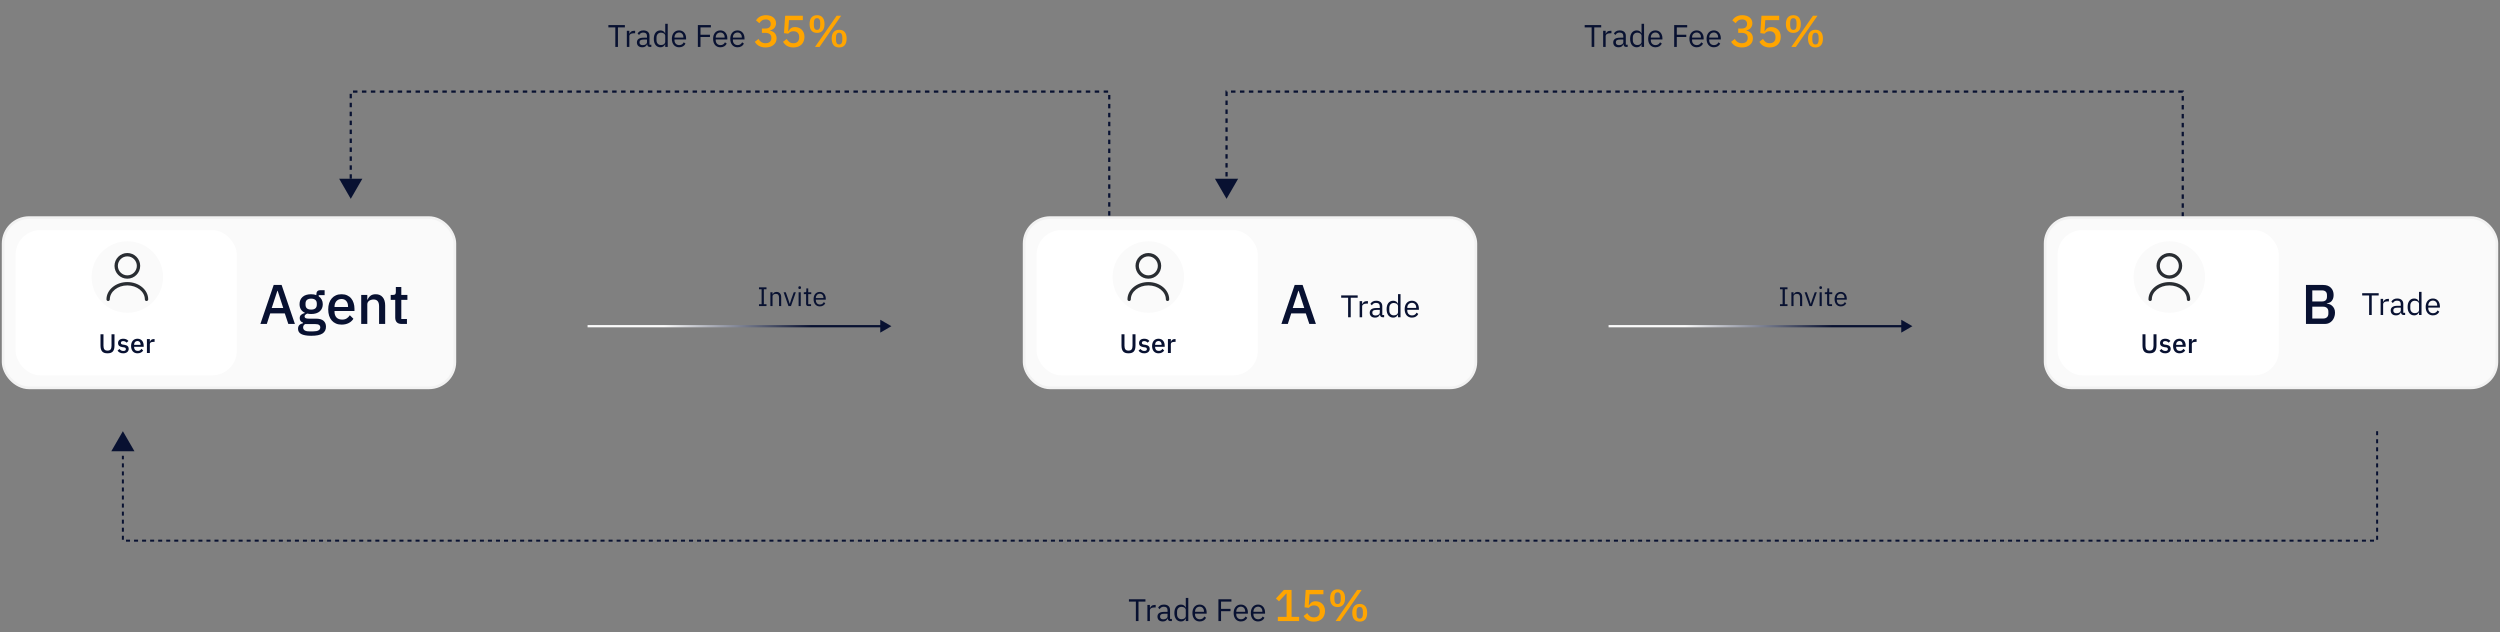 <svg width="1119" height="283" viewBox="0 0 1119 283" fill="none" xmlns="http://www.w3.org/2000/svg">
<rect x="0" y="0" width="1119" height="283" fill="#808080" stroke="none"/>
<path d="M713.592 12.264V21H712.416V12.264H709.308V11.228H716.7V12.264H713.592ZM717.573 21V13.776H718.693V15.106H718.763C718.893 14.761 719.127 14.453 719.463 14.182C719.799 13.911 720.261 13.776 720.849 13.776H721.283V14.896H720.625C720.018 14.896 719.542 15.013 719.197 15.246C718.861 15.47 718.693 15.755 718.693 16.1V21H717.573ZM727.909 21C727.489 21 727.185 20.888 726.999 20.664C726.821 20.44 726.709 20.16 726.663 19.824H726.593C726.434 20.272 726.173 20.608 725.809 20.832C725.445 21.056 725.011 21.168 724.507 21.168C723.741 21.168 723.144 20.972 722.715 20.58C722.295 20.188 722.085 19.656 722.085 18.984C722.085 18.303 722.332 17.78 722.827 17.416C723.331 17.052 724.11 16.87 725.165 16.87H726.593V16.156C726.593 15.643 726.453 15.251 726.173 14.98C725.893 14.709 725.463 14.574 724.885 14.574C724.446 14.574 724.077 14.672 723.779 14.868C723.489 15.064 723.247 15.325 723.051 15.652L722.379 15.022C722.575 14.63 722.887 14.299 723.317 14.028C723.746 13.748 724.287 13.608 724.941 13.608C725.818 13.608 726.499 13.823 726.985 14.252C727.47 14.681 727.713 15.279 727.713 16.044V20.02H728.539V21H727.909ZM724.689 20.216C724.969 20.216 725.225 20.183 725.459 20.118C725.692 20.053 725.893 19.959 726.061 19.838C726.229 19.717 726.359 19.577 726.453 19.418C726.546 19.259 726.593 19.087 726.593 18.9V17.71H725.109C724.465 17.71 723.993 17.803 723.695 17.99C723.405 18.177 723.261 18.447 723.261 18.802V19.096C723.261 19.451 723.387 19.726 723.639 19.922C723.9 20.118 724.25 20.216 724.689 20.216ZM734.757 19.824H734.701C734.263 20.72 733.558 21.168 732.587 21.168C732.139 21.168 731.733 21.079 731.369 20.902C731.005 20.725 730.693 20.473 730.431 20.146C730.179 19.819 729.983 19.423 729.843 18.956C729.713 18.489 729.647 17.967 729.647 17.388C729.647 16.809 729.713 16.287 729.843 15.82C729.983 15.353 730.179 14.957 730.431 14.63C730.693 14.303 731.005 14.051 731.369 13.874C731.733 13.697 732.139 13.608 732.587 13.608C733.091 13.608 733.521 13.72 733.875 13.944C734.239 14.159 734.515 14.495 734.701 14.952H734.757V10.64H735.877V21H734.757V19.824ZM732.895 20.16C733.147 20.16 733.385 20.127 733.609 20.062C733.843 19.997 734.043 19.903 734.211 19.782C734.379 19.651 734.51 19.497 734.603 19.32C734.706 19.133 734.757 18.923 734.757 18.69V16.002C734.757 15.806 734.706 15.624 734.603 15.456C734.51 15.279 734.379 15.129 734.211 15.008C734.043 14.887 733.843 14.793 733.609 14.728C733.385 14.653 733.147 14.616 732.895 14.616C732.261 14.616 731.761 14.817 731.397 15.218C731.033 15.61 730.851 16.128 730.851 16.772V18.004C730.851 18.648 731.033 19.171 731.397 19.572C731.761 19.964 732.261 20.16 732.895 20.16ZM740.974 21.168C740.48 21.168 740.032 21.079 739.63 20.902C739.238 20.725 738.898 20.473 738.608 20.146C738.328 19.81 738.109 19.413 737.95 18.956C737.801 18.489 737.726 17.967 737.726 17.388C737.726 16.819 737.801 16.301 737.95 15.834C738.109 15.367 738.328 14.971 738.608 14.644C738.898 14.308 739.238 14.051 739.63 13.874C740.032 13.697 740.48 13.608 740.974 13.608C741.46 13.608 741.894 13.697 742.276 13.874C742.659 14.051 742.986 14.299 743.256 14.616C743.527 14.924 743.732 15.293 743.872 15.722C744.022 16.151 744.096 16.623 744.096 17.136V17.668H738.902V18.004C738.902 18.312 738.949 18.601 739.042 18.872C739.145 19.133 739.285 19.362 739.462 19.558C739.649 19.754 739.873 19.908 740.134 20.02C740.405 20.132 740.708 20.188 741.044 20.188C741.502 20.188 741.898 20.081 742.234 19.866C742.58 19.651 742.846 19.343 743.032 18.942L743.83 19.516C743.597 20.011 743.233 20.412 742.738 20.72C742.244 21.019 741.656 21.168 740.974 21.168ZM740.974 14.546C740.666 14.546 740.386 14.602 740.134 14.714C739.882 14.817 739.663 14.966 739.476 15.162C739.299 15.358 739.159 15.591 739.056 15.862C738.954 16.123 738.902 16.413 738.902 16.73V16.828H742.892V16.674C742.892 16.03 742.715 15.517 742.36 15.134C742.015 14.742 741.553 14.546 740.974 14.546ZM749.363 21V11.228H755.187V12.264H750.539V15.54H754.781V16.576H750.539V21H749.363ZM759.431 21.168C758.937 21.168 758.489 21.079 758.087 20.902C757.695 20.725 757.355 20.473 757.065 20.146C756.785 19.81 756.566 19.413 756.407 18.956C756.258 18.489 756.183 17.967 756.183 17.388C756.183 16.819 756.258 16.301 756.407 15.834C756.566 15.367 756.785 14.971 757.065 14.644C757.355 14.308 757.695 14.051 758.087 13.874C758.489 13.697 758.937 13.608 759.431 13.608C759.917 13.608 760.351 13.697 760.733 13.874C761.116 14.051 761.443 14.299 761.713 14.616C761.984 14.924 762.189 15.293 762.329 15.722C762.479 16.151 762.553 16.623 762.553 17.136V17.668H757.359V18.004C757.359 18.312 757.406 18.601 757.499 18.872C757.602 19.133 757.742 19.362 757.919 19.558C758.106 19.754 758.33 19.908 758.591 20.02C758.862 20.132 759.165 20.188 759.501 20.188C759.959 20.188 760.355 20.081 760.691 19.866C761.037 19.651 761.303 19.343 761.489 18.942L762.287 19.516C762.054 20.011 761.69 20.412 761.195 20.72C760.701 21.019 760.113 21.168 759.431 21.168ZM759.431 14.546C759.123 14.546 758.843 14.602 758.591 14.714C758.339 14.817 758.12 14.966 757.933 15.162C757.756 15.358 757.616 15.591 757.513 15.862C757.411 16.123 757.359 16.413 757.359 16.73V16.828H761.349V16.674C761.349 16.03 761.172 15.517 760.817 15.134C760.472 14.742 760.01 14.546 759.431 14.546ZM767.115 21.168C766.62 21.168 766.172 21.079 765.771 20.902C765.379 20.725 765.038 20.473 764.749 20.146C764.469 19.81 764.25 19.413 764.091 18.956C763.942 18.489 763.867 17.967 763.867 17.388C763.867 16.819 763.942 16.301 764.091 15.834C764.25 15.367 764.469 14.971 764.749 14.644C765.038 14.308 765.379 14.051 765.771 13.874C766.172 13.697 766.62 13.608 767.115 13.608C767.6 13.608 768.034 13.697 768.417 13.874C768.8 14.051 769.126 14.299 769.397 14.616C769.668 14.924 769.873 15.293 770.013 15.722C770.162 16.151 770.237 16.623 770.237 17.136V17.668H765.043V18.004C765.043 18.312 765.09 18.601 765.183 18.872C765.286 19.133 765.426 19.362 765.603 19.558C765.79 19.754 766.014 19.908 766.275 20.02C766.546 20.132 766.849 20.188 767.185 20.188C767.642 20.188 768.039 20.081 768.375 19.866C768.72 19.651 768.986 19.343 769.173 18.942L769.971 19.516C769.738 20.011 769.374 20.412 768.879 20.72C768.384 21.019 767.796 21.168 767.115 21.168ZM767.115 14.546C766.807 14.546 766.527 14.602 766.275 14.714C766.023 14.817 765.804 14.966 765.617 15.162C765.44 15.358 765.3 15.591 765.197 15.862C765.094 16.123 765.043 16.413 765.043 16.73V16.828H769.033V16.674C769.033 16.03 768.856 15.517 768.501 15.134C768.156 14.742 767.694 14.546 767.115 14.546Z" fill="#081131"/>
<path d="M779.441 12.78C780.308 12.78 780.948 12.6 781.361 12.24C781.775 11.867 781.981 11.393 781.981 10.82V10.68C781.981 10.04 781.781 9.553 781.381 9.22C780.981 8.873 780.441 8.7 779.761 8.7C779.095 8.7 778.528 8.853 778.061 9.16C777.595 9.453 777.201 9.867 776.881 10.4L775.381 9.1C775.595 8.793 775.835 8.5 776.101 8.22C776.368 7.94 776.681 7.7 777.041 7.5C777.401 7.287 777.808 7.12 778.261 7C778.715 6.867 779.235 6.8 779.821 6.8C780.475 6.8 781.081 6.88 781.641 7.04C782.201 7.2 782.681 7.44 783.081 7.76C783.481 8.067 783.795 8.447 784.021 8.9C784.248 9.34 784.361 9.84 784.361 10.4C784.361 10.84 784.288 11.24 784.141 11.6C784.008 11.96 783.815 12.28 783.561 12.56C783.321 12.827 783.035 13.047 782.701 13.22C782.381 13.393 782.041 13.52 781.681 13.6V13.7C782.081 13.78 782.455 13.913 782.801 14.1C783.161 14.273 783.475 14.507 783.741 14.8C784.008 15.08 784.215 15.42 784.361 15.82C784.521 16.207 784.601 16.653 784.601 17.16C784.601 17.773 784.481 18.333 784.241 18.84C784.001 19.333 783.661 19.76 783.221 20.12C782.795 20.48 782.275 20.76 781.661 20.96C781.048 21.147 780.368 21.24 779.621 21.24C778.968 21.24 778.395 21.167 777.901 21.02C777.408 20.887 776.968 20.707 776.581 20.48C776.208 20.24 775.875 19.973 775.581 19.68C775.301 19.373 775.055 19.06 774.841 18.74L776.501 17.44C776.675 17.72 776.855 17.98 777.041 18.22C777.241 18.447 777.461 18.647 777.701 18.82C777.955 18.98 778.235 19.107 778.541 19.2C778.861 19.293 779.221 19.34 779.621 19.34C780.475 19.34 781.128 19.14 781.581 18.74C782.035 18.327 782.261 17.76 782.261 17.04V16.9C782.261 16.18 782.021 15.633 781.541 15.26C781.061 14.887 780.381 14.7 779.501 14.7H778.021V12.78H779.441ZM796.353 9H790.153L789.793 13.94H789.933C790.093 13.66 790.26 13.413 790.433 13.2C790.607 12.973 790.807 12.78 791.033 12.62C791.26 12.46 791.52 12.34 791.813 12.26C792.107 12.167 792.453 12.12 792.853 12.12C793.453 12.12 794.007 12.22 794.513 12.42C795.033 12.62 795.48 12.907 795.853 13.28C796.24 13.653 796.54 14.113 796.753 14.66C796.967 15.193 797.073 15.8 797.073 16.48C797.073 17.173 796.96 17.813 796.733 18.4C796.52 18.987 796.2 19.493 795.773 19.92C795.347 20.333 794.82 20.66 794.193 20.9C793.58 21.127 792.88 21.24 792.093 21.24C791.467 21.24 790.913 21.167 790.433 21.02C789.953 20.887 789.527 20.707 789.153 20.48C788.793 20.24 788.473 19.973 788.193 19.68C787.927 19.373 787.687 19.06 787.473 18.74L789.113 17.44C789.287 17.72 789.467 17.973 789.653 18.2C789.84 18.427 790.053 18.627 790.293 18.8C790.533 18.973 790.8 19.107 791.093 19.2C791.4 19.293 791.747 19.34 792.133 19.34C792.96 19.34 793.593 19.113 794.033 18.66C794.487 18.207 794.713 17.58 794.713 16.78V16.54C794.713 15.74 794.487 15.113 794.033 14.66C793.593 14.207 792.96 13.98 792.133 13.98C791.533 13.98 791.053 14.093 790.693 14.32C790.333 14.547 790.027 14.8 789.773 15.08L787.913 14.82L788.433 7.04H796.353V9ZM801.806 21L811.486 7.04H813.506L803.826 21H801.806ZM802.706 14.72C801.626 14.72 800.799 14.387 800.226 13.72C799.652 13.04 799.366 12.053 799.366 10.76C799.366 9.467 799.652 8.487 800.226 7.82C800.799 7.14 801.626 6.8 802.706 6.8C803.786 6.8 804.612 7.14 805.186 7.82C805.759 8.487 806.046 9.467 806.046 10.76C806.046 12.053 805.759 13.04 805.186 13.72C804.612 14.387 803.786 14.72 802.706 14.72ZM802.706 13.38C803.652 13.38 804.126 12.693 804.126 11.32V10.2C804.126 8.827 803.652 8.14 802.706 8.14C801.759 8.14 801.286 8.827 801.286 10.2V11.32C801.286 12.693 801.759 13.38 802.706 13.38ZM812.606 21.24C811.526 21.24 810.699 20.907 810.126 20.24C809.552 19.56 809.266 18.573 809.266 17.28C809.266 15.987 809.552 15.007 810.126 14.34C810.699 13.66 811.526 13.32 812.606 13.32C813.686 13.32 814.512 13.66 815.086 14.34C815.659 15.007 815.946 15.987 815.946 17.28C815.946 18.573 815.659 19.56 815.086 20.24C814.512 20.907 813.686 21.24 812.606 21.24ZM812.606 19.9C813.552 19.9 814.026 19.213 814.026 17.84V16.72C814.026 15.347 813.552 14.66 812.606 14.66C811.659 14.66 811.186 15.347 811.186 16.72V17.84C811.186 19.213 811.659 19.9 812.606 19.9Z" fill="#FFA500"/>
<path d="M276.592 12.264V21H275.416V12.264H272.308V11.228H279.7V12.264H276.592ZM280.573 21V13.776H281.693V15.106H281.763C281.893 14.761 282.127 14.453 282.463 14.182C282.799 13.911 283.261 13.776 283.849 13.776H284.283V14.896H283.625C283.018 14.896 282.542 15.013 282.197 15.246C281.861 15.47 281.693 15.755 281.693 16.1V21H280.573ZM290.909 21C290.489 21 290.185 20.888 289.999 20.664C289.821 20.44 289.709 20.16 289.663 19.824H289.593C289.434 20.272 289.173 20.608 288.809 20.832C288.445 21.056 288.011 21.168 287.507 21.168C286.741 21.168 286.144 20.972 285.715 20.58C285.295 20.188 285.085 19.656 285.085 18.984C285.085 18.303 285.332 17.78 285.827 17.416C286.331 17.052 287.11 16.87 288.165 16.87H289.593V16.156C289.593 15.643 289.453 15.251 289.173 14.98C288.893 14.709 288.463 14.574 287.885 14.574C287.446 14.574 287.077 14.672 286.779 14.868C286.489 15.064 286.247 15.325 286.051 15.652L285.379 15.022C285.575 14.63 285.887 14.299 286.317 14.028C286.746 13.748 287.287 13.608 287.941 13.608C288.818 13.608 289.499 13.823 289.985 14.252C290.47 14.681 290.713 15.279 290.713 16.044V20.02H291.539V21H290.909ZM287.689 20.216C287.969 20.216 288.225 20.183 288.459 20.118C288.692 20.053 288.893 19.959 289.061 19.838C289.229 19.717 289.359 19.577 289.453 19.418C289.546 19.259 289.593 19.087 289.593 18.9V17.71H288.109C287.465 17.71 286.993 17.803 286.695 17.99C286.405 18.177 286.261 18.447 286.261 18.802V19.096C286.261 19.451 286.387 19.726 286.639 19.922C286.9 20.118 287.25 20.216 287.689 20.216ZM297.757 19.824H297.701C297.263 20.72 296.558 21.168 295.587 21.168C295.139 21.168 294.733 21.079 294.369 20.902C294.005 20.725 293.693 20.473 293.431 20.146C293.179 19.819 292.983 19.423 292.843 18.956C292.713 18.489 292.647 17.967 292.647 17.388C292.647 16.809 292.713 16.287 292.843 15.82C292.983 15.353 293.179 14.957 293.431 14.63C293.693 14.303 294.005 14.051 294.369 13.874C294.733 13.697 295.139 13.608 295.587 13.608C296.091 13.608 296.521 13.72 296.875 13.944C297.239 14.159 297.515 14.495 297.701 14.952H297.757V10.64H298.877V21H297.757V19.824ZM295.895 20.16C296.147 20.16 296.385 20.127 296.609 20.062C296.843 19.997 297.043 19.903 297.211 19.782C297.379 19.651 297.51 19.497 297.603 19.32C297.706 19.133 297.757 18.923 297.757 18.69V16.002C297.757 15.806 297.706 15.624 297.603 15.456C297.51 15.279 297.379 15.129 297.211 15.008C297.043 14.887 296.843 14.793 296.609 14.728C296.385 14.653 296.147 14.616 295.895 14.616C295.261 14.616 294.761 14.817 294.397 15.218C294.033 15.61 293.851 16.128 293.851 16.772V18.004C293.851 18.648 294.033 19.171 294.397 19.572C294.761 19.964 295.261 20.16 295.895 20.16ZM303.974 21.168C303.48 21.168 303.032 21.079 302.63 20.902C302.238 20.725 301.898 20.473 301.608 20.146C301.328 19.81 301.109 19.413 300.95 18.956C300.801 18.489 300.726 17.967 300.726 17.388C300.726 16.819 300.801 16.301 300.95 15.834C301.109 15.367 301.328 14.971 301.608 14.644C301.898 14.308 302.238 14.051 302.63 13.874C303.032 13.697 303.48 13.608 303.974 13.608C304.46 13.608 304.894 13.697 305.276 13.874C305.659 14.051 305.986 14.299 306.256 14.616C306.527 14.924 306.732 15.293 306.872 15.722C307.022 16.151 307.096 16.623 307.096 17.136V17.668H301.902V18.004C301.902 18.312 301.949 18.601 302.042 18.872C302.145 19.133 302.285 19.362 302.462 19.558C302.649 19.754 302.873 19.908 303.134 20.02C303.405 20.132 303.708 20.188 304.044 20.188C304.502 20.188 304.898 20.081 305.234 19.866C305.58 19.651 305.846 19.343 306.032 18.942L306.83 19.516C306.597 20.011 306.233 20.412 305.738 20.72C305.244 21.019 304.656 21.168 303.974 21.168ZM303.974 14.546C303.666 14.546 303.386 14.602 303.134 14.714C302.882 14.817 302.663 14.966 302.476 15.162C302.299 15.358 302.159 15.591 302.056 15.862C301.954 16.123 301.902 16.413 301.902 16.73V16.828H305.892V16.674C305.892 16.03 305.715 15.517 305.36 15.134C305.015 14.742 304.553 14.546 303.974 14.546ZM312.363 21V11.228H318.187V12.264H313.539V15.54H317.781V16.576H313.539V21H312.363ZM322.431 21.168C321.937 21.168 321.489 21.079 321.087 20.902C320.695 20.725 320.355 20.473 320.065 20.146C319.785 19.81 319.566 19.413 319.407 18.956C319.258 18.489 319.183 17.967 319.183 17.388C319.183 16.819 319.258 16.301 319.407 15.834C319.566 15.367 319.785 14.971 320.065 14.644C320.355 14.308 320.695 14.051 321.087 13.874C321.489 13.697 321.937 13.608 322.431 13.608C322.917 13.608 323.351 13.697 323.733 13.874C324.116 14.051 324.443 14.299 324.713 14.616C324.984 14.924 325.189 15.293 325.329 15.722C325.479 16.151 325.553 16.623 325.553 17.136V17.668H320.359V18.004C320.359 18.312 320.406 18.601 320.499 18.872C320.602 19.133 320.742 19.362 320.919 19.558C321.106 19.754 321.33 19.908 321.591 20.02C321.862 20.132 322.165 20.188 322.501 20.188C322.959 20.188 323.355 20.081 323.691 19.866C324.037 19.651 324.303 19.343 324.489 18.942L325.287 19.516C325.054 20.011 324.69 20.412 324.195 20.72C323.701 21.019 323.113 21.168 322.431 21.168ZM322.431 14.546C322.123 14.546 321.843 14.602 321.591 14.714C321.339 14.817 321.12 14.966 320.933 15.162C320.756 15.358 320.616 15.591 320.513 15.862C320.411 16.123 320.359 16.413 320.359 16.73V16.828H324.349V16.674C324.349 16.03 324.172 15.517 323.817 15.134C323.472 14.742 323.01 14.546 322.431 14.546ZM330.115 21.168C329.62 21.168 329.172 21.079 328.771 20.902C328.379 20.725 328.038 20.473 327.749 20.146C327.469 19.81 327.25 19.413 327.091 18.956C326.942 18.489 326.867 17.967 326.867 17.388C326.867 16.819 326.942 16.301 327.091 15.834C327.25 15.367 327.469 14.971 327.749 14.644C328.038 14.308 328.379 14.051 328.771 13.874C329.172 13.697 329.62 13.608 330.115 13.608C330.6 13.608 331.034 13.697 331.417 13.874C331.8 14.051 332.126 14.299 332.397 14.616C332.668 14.924 332.873 15.293 333.013 15.722C333.162 16.151 333.237 16.623 333.237 17.136V17.668H328.043V18.004C328.043 18.312 328.09 18.601 328.183 18.872C328.286 19.133 328.426 19.362 328.603 19.558C328.79 19.754 329.014 19.908 329.275 20.02C329.546 20.132 329.849 20.188 330.185 20.188C330.642 20.188 331.039 20.081 331.375 19.866C331.72 19.651 331.986 19.343 332.173 18.942L332.971 19.516C332.738 20.011 332.374 20.412 331.879 20.72C331.384 21.019 330.796 21.168 330.115 21.168ZM330.115 14.546C329.807 14.546 329.527 14.602 329.275 14.714C329.023 14.817 328.804 14.966 328.617 15.162C328.44 15.358 328.3 15.591 328.197 15.862C328.094 16.123 328.043 16.413 328.043 16.73V16.828H332.033V16.674C332.033 16.03 331.856 15.517 331.501 15.134C331.156 14.742 330.694 14.546 330.115 14.546Z" fill="#081131"/>
<path d="M342.441 12.78C343.308 12.78 343.948 12.6 344.361 12.24C344.775 11.867 344.981 11.393 344.981 10.82V10.68C344.981 10.04 344.781 9.553 344.381 9.22C343.981 8.873 343.441 8.7 342.761 8.7C342.095 8.7 341.528 8.853 341.061 9.16C340.595 9.453 340.201 9.867 339.881 10.4L338.381 9.1C338.595 8.793 338.835 8.5 339.101 8.22C339.368 7.94 339.681 7.7 340.041 7.5C340.401 7.287 340.808 7.12 341.261 7C341.715 6.867 342.235 6.8 342.821 6.8C343.475 6.8 344.081 6.88 344.641 7.04C345.201 7.2 345.681 7.44 346.081 7.76C346.481 8.067 346.795 8.447 347.021 8.9C347.248 9.34 347.361 9.84 347.361 10.4C347.361 10.84 347.288 11.24 347.141 11.6C347.008 11.96 346.815 12.28 346.561 12.56C346.321 12.827 346.035 13.047 345.701 13.22C345.381 13.393 345.041 13.52 344.681 13.6V13.7C345.081 13.78 345.455 13.913 345.801 14.1C346.161 14.273 346.475 14.507 346.741 14.8C347.008 15.08 347.215 15.42 347.361 15.82C347.521 16.207 347.601 16.653 347.601 17.16C347.601 17.773 347.481 18.333 347.241 18.84C347.001 19.333 346.661 19.76 346.221 20.12C345.795 20.48 345.275 20.76 344.661 20.96C344.048 21.147 343.368 21.24 342.621 21.24C341.968 21.24 341.395 21.167 340.901 21.02C340.408 20.887 339.968 20.707 339.581 20.48C339.208 20.24 338.875 19.973 338.581 19.68C338.301 19.373 338.055 19.06 337.841 18.74L339.501 17.44C339.675 17.72 339.855 17.98 340.041 18.22C340.241 18.447 340.461 18.647 340.701 18.82C340.955 18.98 341.235 19.107 341.541 19.2C341.861 19.293 342.221 19.34 342.621 19.34C343.475 19.34 344.128 19.14 344.581 18.74C345.035 18.327 345.261 17.76 345.261 17.04V16.9C345.261 16.18 345.021 15.633 344.541 15.26C344.061 14.887 343.381 14.7 342.501 14.7H341.021V12.78H342.441ZM359.353 9H353.153L352.793 13.94H352.933C353.093 13.66 353.26 13.413 353.433 13.2C353.607 12.973 353.807 12.78 354.033 12.62C354.26 12.46 354.52 12.34 354.813 12.26C355.107 12.167 355.453 12.12 355.853 12.12C356.453 12.12 357.007 12.22 357.513 12.42C358.033 12.62 358.48 12.907 358.853 13.28C359.24 13.653 359.54 14.113 359.753 14.66C359.967 15.193 360.073 15.8 360.073 16.48C360.073 17.173 359.96 17.813 359.733 18.4C359.52 18.987 359.2 19.493 358.773 19.92C358.347 20.333 357.82 20.66 357.193 20.9C356.58 21.127 355.88 21.24 355.093 21.24C354.467 21.24 353.913 21.167 353.433 21.02C352.953 20.887 352.527 20.707 352.153 20.48C351.793 20.24 351.473 19.973 351.193 19.68C350.927 19.373 350.687 19.06 350.473 18.74L352.113 17.44C352.287 17.72 352.467 17.973 352.653 18.2C352.84 18.427 353.053 18.627 353.293 18.8C353.533 18.973 353.8 19.107 354.093 19.2C354.4 19.293 354.747 19.34 355.133 19.34C355.96 19.34 356.593 19.113 357.033 18.66C357.487 18.207 357.713 17.58 357.713 16.78V16.54C357.713 15.74 357.487 15.113 357.033 14.66C356.593 14.207 355.96 13.98 355.133 13.98C354.533 13.98 354.053 14.093 353.693 14.32C353.333 14.547 353.027 14.8 352.773 15.08L350.913 14.82L351.433 7.04H359.353V9ZM364.806 21L374.486 7.04H376.506L366.826 21H364.806ZM365.706 14.72C364.626 14.72 363.799 14.387 363.226 13.72C362.652 13.04 362.366 12.053 362.366 10.76C362.366 9.467 362.652 8.487 363.226 7.82C363.799 7.14 364.626 6.8 365.706 6.8C366.786 6.8 367.612 7.14 368.186 7.82C368.759 8.487 369.046 9.467 369.046 10.76C369.046 12.053 368.759 13.04 368.186 13.72C367.612 14.387 366.786 14.72 365.706 14.72ZM365.706 13.38C366.652 13.38 367.126 12.693 367.126 11.32V10.2C367.126 8.827 366.652 8.14 365.706 8.14C364.759 8.14 364.286 8.827 364.286 10.2V11.32C364.286 12.693 364.759 13.38 365.706 13.38ZM375.606 21.24C374.526 21.24 373.699 20.907 373.126 20.24C372.552 19.56 372.266 18.573 372.266 17.28C372.266 15.987 372.552 15.007 373.126 14.34C373.699 13.66 374.526 13.32 375.606 13.32C376.686 13.32 377.512 13.66 378.086 14.34C378.659 15.007 378.946 15.987 378.946 17.28C378.946 18.573 378.659 19.56 378.086 20.24C377.512 20.907 376.686 21.24 375.606 21.24ZM375.606 19.9C376.552 19.9 377.026 19.213 377.026 17.84V16.72C377.026 15.347 376.552 14.66 375.606 14.66C374.659 14.66 374.186 15.347 374.186 16.72V17.84C374.186 19.213 374.659 19.9 375.606 19.9Z" fill="#FFA500"/>
<path d="M509.592 269.264V278H508.416V269.264H505.308V268.228H512.7V269.264H509.592ZM513.573 278V270.776H514.693V272.106H514.763C514.893 271.761 515.127 271.453 515.463 271.182C515.799 270.911 516.261 270.776 516.849 270.776H517.283V271.896H516.625C516.018 271.896 515.542 272.013 515.197 272.246C514.861 272.47 514.693 272.755 514.693 273.1V278H513.573ZM523.909 278C523.489 278 523.185 277.888 522.999 277.664C522.821 277.44 522.709 277.16 522.663 276.824H522.593C522.434 277.272 522.173 277.608 521.809 277.832C521.445 278.056 521.011 278.168 520.507 278.168C519.741 278.168 519.144 277.972 518.715 277.58C518.295 277.188 518.085 276.656 518.085 275.984C518.085 275.303 518.332 274.78 518.827 274.416C519.331 274.052 520.11 273.87 521.165 273.87H522.593V273.156C522.593 272.643 522.453 272.251 522.173 271.98C521.893 271.709 521.463 271.574 520.885 271.574C520.446 271.574 520.077 271.672 519.779 271.868C519.489 272.064 519.247 272.325 519.051 272.652L518.379 272.022C518.575 271.63 518.887 271.299 519.317 271.028C519.746 270.748 520.287 270.608 520.941 270.608C521.818 270.608 522.499 270.823 522.985 271.252C523.47 271.681 523.713 272.279 523.713 273.044V277.02H524.539V278H523.909ZM520.689 277.216C520.969 277.216 521.225 277.183 521.459 277.118C521.692 277.053 521.893 276.959 522.061 276.838C522.229 276.717 522.359 276.577 522.453 276.418C522.546 276.259 522.593 276.087 522.593 275.9V274.71H521.109C520.465 274.71 519.993 274.803 519.695 274.99C519.405 275.177 519.261 275.447 519.261 275.802V276.096C519.261 276.451 519.387 276.726 519.639 276.922C519.9 277.118 520.25 277.216 520.689 277.216ZM530.757 276.824H530.701C530.263 277.72 529.558 278.168 528.587 278.168C528.139 278.168 527.733 278.079 527.369 277.902C527.005 277.725 526.693 277.473 526.431 277.146C526.179 276.819 525.983 276.423 525.843 275.956C525.713 275.489 525.647 274.967 525.647 274.388C525.647 273.809 525.713 273.287 525.843 272.82C525.983 272.353 526.179 271.957 526.431 271.63C526.693 271.303 527.005 271.051 527.369 270.874C527.733 270.697 528.139 270.608 528.587 270.608C529.091 270.608 529.521 270.72 529.875 270.944C530.239 271.159 530.515 271.495 530.701 271.952H530.757V267.64H531.877V278H530.757V276.824ZM528.895 277.16C529.147 277.16 529.385 277.127 529.609 277.062C529.843 276.997 530.043 276.903 530.211 276.782C530.379 276.651 530.51 276.497 530.603 276.32C530.706 276.133 530.757 275.923 530.757 275.69V273.002C530.757 272.806 530.706 272.624 530.603 272.456C530.51 272.279 530.379 272.129 530.211 272.008C530.043 271.887 529.843 271.793 529.609 271.728C529.385 271.653 529.147 271.616 528.895 271.616C528.261 271.616 527.761 271.817 527.397 272.218C527.033 272.61 526.851 273.128 526.851 273.772V275.004C526.851 275.648 527.033 276.171 527.397 276.572C527.761 276.964 528.261 277.16 528.895 277.16ZM536.974 278.168C536.48 278.168 536.032 278.079 535.63 277.902C535.238 277.725 534.898 277.473 534.608 277.146C534.328 276.81 534.109 276.413 533.95 275.956C533.801 275.489 533.726 274.967 533.726 274.388C533.726 273.819 533.801 273.301 533.95 272.834C534.109 272.367 534.328 271.971 534.608 271.644C534.898 271.308 535.238 271.051 535.63 270.874C536.032 270.697 536.48 270.608 536.974 270.608C537.46 270.608 537.894 270.697 538.276 270.874C538.659 271.051 538.986 271.299 539.256 271.616C539.527 271.924 539.732 272.293 539.872 272.722C540.022 273.151 540.096 273.623 540.096 274.136V274.668H534.902V275.004C534.902 275.312 534.949 275.601 535.042 275.872C535.145 276.133 535.285 276.362 535.462 276.558C535.649 276.754 535.873 276.908 536.134 277.02C536.405 277.132 536.708 277.188 537.044 277.188C537.502 277.188 537.898 277.081 538.234 276.866C538.58 276.651 538.846 276.343 539.032 275.942L539.83 276.516C539.597 277.011 539.233 277.412 538.738 277.72C538.244 278.019 537.656 278.168 536.974 278.168ZM536.974 271.546C536.666 271.546 536.386 271.602 536.134 271.714C535.882 271.817 535.663 271.966 535.476 272.162C535.299 272.358 535.159 272.591 535.056 272.862C534.954 273.123 534.902 273.413 534.902 273.73V273.828H538.892V273.674C538.892 273.03 538.715 272.517 538.36 272.134C538.015 271.742 537.553 271.546 536.974 271.546ZM545.363 278V268.228H551.187V269.264H546.539V272.54H550.781V273.576H546.539V278H545.363ZM555.431 278.168C554.937 278.168 554.489 278.079 554.087 277.902C553.695 277.725 553.355 277.473 553.065 277.146C552.785 276.81 552.566 276.413 552.407 275.956C552.258 275.489 552.183 274.967 552.183 274.388C552.183 273.819 552.258 273.301 552.407 272.834C552.566 272.367 552.785 271.971 553.065 271.644C553.355 271.308 553.695 271.051 554.087 270.874C554.489 270.697 554.937 270.608 555.431 270.608C555.917 270.608 556.351 270.697 556.733 270.874C557.116 271.051 557.443 271.299 557.713 271.616C557.984 271.924 558.189 272.293 558.329 272.722C558.479 273.151 558.553 273.623 558.553 274.136V274.668H553.359V275.004C553.359 275.312 553.406 275.601 553.499 275.872C553.602 276.133 553.742 276.362 553.919 276.558C554.106 276.754 554.33 276.908 554.591 277.02C554.862 277.132 555.165 277.188 555.501 277.188C555.959 277.188 556.355 277.081 556.691 276.866C557.037 276.651 557.303 276.343 557.489 275.942L558.287 276.516C558.054 277.011 557.69 277.412 557.195 277.72C556.701 278.019 556.113 278.168 555.431 278.168ZM555.431 271.546C555.123 271.546 554.843 271.602 554.591 271.714C554.339 271.817 554.12 271.966 553.933 272.162C553.756 272.358 553.616 272.591 553.513 272.862C553.411 273.123 553.359 273.413 553.359 273.73V273.828H557.349V273.674C557.349 273.03 557.172 272.517 556.817 272.134C556.472 271.742 556.01 271.546 555.431 271.546ZM563.115 278.168C562.62 278.168 562.172 278.079 561.771 277.902C561.379 277.725 561.038 277.473 560.749 277.146C560.469 276.81 560.25 276.413 560.091 275.956C559.942 275.489 559.867 274.967 559.867 274.388C559.867 273.819 559.942 273.301 560.091 272.834C560.25 272.367 560.469 271.971 560.749 271.644C561.038 271.308 561.379 271.051 561.771 270.874C562.172 270.697 562.62 270.608 563.115 270.608C563.6 270.608 564.034 270.697 564.417 270.874C564.8 271.051 565.126 271.299 565.397 271.616C565.668 271.924 565.873 272.293 566.013 272.722C566.162 273.151 566.237 273.623 566.237 274.136V274.668H561.043V275.004C561.043 275.312 561.09 275.601 561.183 275.872C561.286 276.133 561.426 276.362 561.603 276.558C561.79 276.754 562.014 276.908 562.275 277.02C562.546 277.132 562.849 277.188 563.185 277.188C563.642 277.188 564.039 277.081 564.375 276.866C564.72 276.651 564.986 276.343 565.173 275.942L565.971 276.516C565.738 277.011 565.374 277.412 564.879 277.72C564.384 278.019 563.796 278.168 563.115 278.168ZM563.115 271.546C562.807 271.546 562.527 271.602 562.275 271.714C562.023 271.817 561.804 271.966 561.617 272.162C561.44 272.358 561.3 272.591 561.197 272.862C561.094 273.123 561.043 273.413 561.043 273.73V273.828H565.033V273.674C565.033 273.03 564.856 272.517 564.501 272.134C564.156 271.742 563.694 271.546 563.115 271.546Z" fill="#081131"/>
<path d="M571.961 278V276.12H575.881V265.68H575.721L572.481 269.14L571.101 267.9L574.661 264.04H578.101V276.12H581.501V278H571.961ZM592.353 266H586.153L585.793 270.94H585.933C586.093 270.66 586.26 270.413 586.433 270.2C586.607 269.973 586.807 269.78 587.033 269.62C587.26 269.46 587.52 269.34 587.813 269.26C588.107 269.167 588.453 269.12 588.853 269.12C589.453 269.12 590.007 269.22 590.513 269.42C591.033 269.62 591.48 269.907 591.853 270.28C592.24 270.653 592.54 271.113 592.753 271.66C592.967 272.193 593.073 272.8 593.073 273.48C593.073 274.173 592.96 274.813 592.733 275.4C592.52 275.987 592.2 276.493 591.773 276.92C591.347 277.333 590.82 277.66 590.193 277.9C589.58 278.127 588.88 278.24 588.093 278.24C587.467 278.24 586.913 278.167 586.433 278.02C585.953 277.887 585.527 277.707 585.153 277.48C584.793 277.24 584.473 276.973 584.193 276.68C583.927 276.373 583.687 276.06 583.473 275.74L585.113 274.44C585.287 274.72 585.467 274.973 585.653 275.2C585.84 275.427 586.053 275.627 586.293 275.8C586.533 275.973 586.8 276.107 587.093 276.2C587.4 276.293 587.747 276.34 588.133 276.34C588.96 276.34 589.593 276.113 590.033 275.66C590.487 275.207 590.713 274.58 590.713 273.78V273.54C590.713 272.74 590.487 272.113 590.033 271.66C589.593 271.207 588.96 270.98 588.133 270.98C587.533 270.98 587.053 271.093 586.693 271.32C586.333 271.547 586.027 271.8 585.773 272.08L583.913 271.82L584.433 264.04H592.353V266ZM597.806 278L607.486 264.04H609.506L599.826 278H597.806ZM598.706 271.72C597.626 271.72 596.799 271.387 596.226 270.72C595.652 270.04 595.366 269.053 595.366 267.76C595.366 266.467 595.652 265.487 596.226 264.82C596.799 264.14 597.626 263.8 598.706 263.8C599.786 263.8 600.612 264.14 601.186 264.82C601.759 265.487 602.046 266.467 602.046 267.76C602.046 269.053 601.759 270.04 601.186 270.72C600.612 271.387 599.786 271.72 598.706 271.72ZM598.706 270.38C599.652 270.38 600.126 269.693 600.126 268.32V267.2C600.126 265.827 599.652 265.14 598.706 265.14C597.759 265.14 597.286 265.827 597.286 267.2V268.32C597.286 269.693 597.759 270.38 598.706 270.38ZM608.606 278.24C607.526 278.24 606.699 277.907 606.126 277.24C605.552 276.56 605.266 275.573 605.266 274.28C605.266 272.987 605.552 272.007 606.126 271.34C606.699 270.66 607.526 270.32 608.606 270.32C609.686 270.32 610.512 270.66 611.086 271.34C611.659 272.007 611.946 272.987 611.946 274.28C611.946 275.573 611.659 276.56 611.086 277.24C610.512 277.907 609.686 278.24 608.606 278.24ZM608.606 276.9C609.552 276.9 610.026 276.213 610.026 274.84V273.72C610.026 272.347 609.552 271.66 608.606 271.66C607.659 271.66 607.186 272.347 607.186 273.72V274.84C607.186 276.213 607.659 276.9 608.606 276.9Z" fill="#FFA500"/>
<path d="M977 97V41H549V80.5" stroke="#081131" stroke-dasharray="2 2"/>
<path d="M496.5 96.5V41H157V82" stroke="#081131" stroke-dasharray="2 2"/>
<path d="M549 89L543.804 80L554.196 80L549 89Z" fill="#081131"/>
<path d="M157 89L151.804 80L162.196 80L157 89Z" fill="#081131"/>
<path d="M399 146L394 148.887V143.113L399 146ZM263 145.5H394.5V146.5H263V145.5Z" fill="url(#paint0_linear_5015_11961)"/>
<path d="M339.72 137V136.16H340.896V129.464H339.72V128.624H343.08V129.464H341.904V136.16H343.08V137H339.72ZM344.825 137V130.808H345.785V131.816H345.833C345.985 131.464 346.197 131.184 346.469 130.976C346.749 130.768 347.121 130.664 347.585 130.664C348.225 130.664 348.729 130.872 349.097 131.288C349.473 131.696 349.661 132.276 349.661 133.028V137H348.701V133.196C348.701 132.084 348.233 131.528 347.297 131.528C347.105 131.528 346.917 131.552 346.733 131.6C346.557 131.648 346.397 131.72 346.253 131.816C346.109 131.912 345.993 132.036 345.905 132.188C345.825 132.332 345.785 132.504 345.785 132.704V137H344.825ZM352.919 137L350.747 130.808H351.707L352.787 133.88L353.459 135.992H353.519L354.191 133.88L355.295 130.808H356.219L354.035 137H352.919ZM357.938 129.356C357.73 129.356 357.578 129.308 357.482 129.212C357.394 129.108 357.35 128.976 357.35 128.816V128.66C357.35 128.5 357.394 128.372 357.482 128.276C357.578 128.172 357.73 128.12 357.938 128.12C358.146 128.12 358.294 128.172 358.382 128.276C358.478 128.372 358.526 128.5 358.526 128.66V128.816C358.526 128.976 358.478 129.108 358.382 129.212C358.294 129.308 358.146 129.356 357.938 129.356ZM357.458 130.808H358.418V137H357.458V130.808ZM361.826 137C361.49 137 361.234 136.908 361.058 136.724C360.89 136.532 360.806 136.284 360.806 135.98V131.648H359.786V130.808H360.362C360.57 130.808 360.71 130.768 360.782 130.688C360.862 130.6 360.902 130.452 360.902 130.244V129.092H361.766V130.808H363.122V131.648H361.766V136.16H363.026V137H361.826ZM366.946 137.144C366.522 137.144 366.138 137.068 365.794 136.916C365.458 136.764 365.166 136.548 364.918 136.268C364.678 135.98 364.49 135.64 364.354 135.248C364.226 134.848 364.162 134.4 364.162 133.904C364.162 133.416 364.226 132.972 364.354 132.572C364.49 132.172 364.678 131.832 364.918 131.552C365.166 131.264 365.458 131.044 365.794 130.892C366.138 130.74 366.522 130.664 366.946 130.664C367.362 130.664 367.734 130.74 368.062 130.892C368.39 131.044 368.67 131.256 368.902 131.528C369.134 131.792 369.31 132.108 369.43 132.476C369.558 132.844 369.622 133.248 369.622 133.688V134.144H365.17V134.432C365.17 134.696 365.21 134.944 365.29 135.176C365.378 135.4 365.498 135.596 365.65 135.764C365.81 135.932 366.002 136.064 366.226 136.16C366.458 136.256 366.718 136.304 367.006 136.304C367.398 136.304 367.738 136.212 368.026 136.028C368.322 135.844 368.55 135.58 368.71 135.236L369.394 135.728C369.194 136.152 368.882 136.496 368.458 136.76C368.034 137.016 367.53 137.144 366.946 137.144ZM366.946 131.468C366.682 131.468 366.442 131.516 366.226 131.612C366.01 131.7 365.822 131.828 365.662 131.996C365.51 132.164 365.39 132.364 365.302 132.596C365.214 132.82 365.17 133.068 365.17 133.34V133.424H368.59V133.292C368.59 132.74 368.438 132.3 368.134 131.972C367.838 131.636 367.442 131.468 366.946 131.468Z" fill="#081131"/>
<path d="M856 146L851 148.887V143.113L856 146ZM720 145.5H851.5V146.5H720V145.5Z" fill="url(#paint1_linear_5015_11961)"/>
<path d="M796.72 137V136.16H797.896V129.464H796.72V128.624H800.08V129.464H798.904V136.16H800.08V137H796.72ZM801.825 137V130.808H802.785V131.816H802.833C802.985 131.464 803.197 131.184 803.469 130.976C803.749 130.768 804.121 130.664 804.585 130.664C805.225 130.664 805.729 130.872 806.097 131.288C806.473 131.696 806.661 132.276 806.661 133.028V137H805.701V133.196C805.701 132.084 805.233 131.528 804.297 131.528C804.105 131.528 803.917 131.552 803.733 131.6C803.557 131.648 803.397 131.72 803.253 131.816C803.109 131.912 802.993 132.036 802.905 132.188C802.825 132.332 802.785 132.504 802.785 132.704V137H801.825ZM809.919 137L807.747 130.808H808.707L809.787 133.88L810.459 135.992H810.519L811.191 133.88L812.295 130.808H813.219L811.035 137H809.919ZM814.938 129.356C814.73 129.356 814.578 129.308 814.482 129.212C814.394 129.108 814.35 128.976 814.35 128.816V128.66C814.35 128.5 814.394 128.372 814.482 128.276C814.578 128.172 814.73 128.12 814.938 128.12C815.146 128.12 815.294 128.172 815.382 128.276C815.478 128.372 815.526 128.5 815.526 128.66V128.816C815.526 128.976 815.478 129.108 815.382 129.212C815.294 129.308 815.146 129.356 814.938 129.356ZM814.458 130.808H815.418V137H814.458V130.808ZM818.826 137C818.49 137 818.234 136.908 818.058 136.724C817.89 136.532 817.806 136.284 817.806 135.98V131.648H816.786V130.808H817.362C817.57 130.808 817.71 130.768 817.782 130.688C817.862 130.6 817.902 130.452 817.902 130.244V129.092H818.766V130.808H820.122V131.648H818.766V136.16H820.026V137H818.826ZM823.946 137.144C823.522 137.144 823.138 137.068 822.794 136.916C822.458 136.764 822.166 136.548 821.918 136.268C821.678 135.98 821.49 135.64 821.354 135.248C821.226 134.848 821.162 134.4 821.162 133.904C821.162 133.416 821.226 132.972 821.354 132.572C821.49 132.172 821.678 131.832 821.918 131.552C822.166 131.264 822.458 131.044 822.794 130.892C823.138 130.74 823.522 130.664 823.946 130.664C824.362 130.664 824.734 130.74 825.062 130.892C825.39 131.044 825.67 131.256 825.902 131.528C826.134 131.792 826.31 132.108 826.43 132.476C826.558 132.844 826.622 133.248 826.622 133.688V134.144H822.17V134.432C822.17 134.696 822.21 134.944 822.29 135.176C822.378 135.4 822.498 135.596 822.65 135.764C822.81 135.932 823.002 136.064 823.226 136.16C823.458 136.256 823.718 136.304 824.006 136.304C824.398 136.304 824.738 136.212 825.026 136.028C825.322 135.844 825.55 135.58 825.71 135.236L826.394 135.728C826.194 136.152 825.882 136.496 825.458 136.76C825.034 137.016 824.53 137.144 823.946 137.144ZM823.946 131.468C823.682 131.468 823.442 131.516 823.226 131.612C823.01 131.7 822.822 131.828 822.662 131.996C822.51 132.164 822.39 132.364 822.302 132.596C822.214 132.82 822.17 133.068 822.17 133.34V133.424H825.59V133.292C825.59 132.74 825.438 132.3 825.134 131.972C824.838 131.636 824.442 131.468 823.946 131.468Z" fill="#081131"/>
<rect x="1.4" y="97.4" width="202.2" height="76.2" rx="11.6" fill="#FAFAFA" stroke="#F2F2F2" stroke-width="1.2"/>
<rect x="7" y="103" width="99" height="65" rx="11" fill="white"/>
<path d="M129.05 145L127.475 140.275H120.95L119.425 145H116.55L122.5 127.55H126.05L132 145H129.05ZM124.275 130.15H124.15L121.625 137.85H126.775L124.275 130.15ZM145.903 146.225C145.903 147.575 145.386 148.592 144.353 149.275C143.319 149.958 141.636 150.3 139.303 150.3C138.236 150.3 137.328 150.225 136.578 150.075C135.844 149.942 135.236 149.742 134.753 149.475C134.286 149.208 133.944 148.883 133.728 148.5C133.511 148.117 133.403 147.675 133.403 147.175C133.403 146.458 133.594 145.9 133.978 145.5C134.378 145.1 134.928 144.825 135.628 144.675V144.4C134.644 144.083 134.153 143.417 134.153 142.4C134.153 141.733 134.378 141.225 134.828 140.875C135.278 140.508 135.819 140.25 136.453 140.1V140C135.686 139.633 135.094 139.125 134.678 138.475C134.278 137.808 134.078 137.033 134.078 136.15C134.078 134.817 134.519 133.742 135.403 132.925C136.303 132.108 137.586 131.7 139.253 131.7C140.169 131.7 140.953 131.833 141.603 132.1V131.75C141.603 131.167 141.736 130.717 142.003 130.4C142.286 130.067 142.719 129.9 143.303 129.9H145.303V132.1H142.653V132.625C143.236 133.008 143.686 133.508 144.003 134.125C144.319 134.725 144.478 135.4 144.478 136.15C144.478 137.467 144.028 138.533 143.128 139.35C142.228 140.15 140.944 140.55 139.278 140.55C138.644 140.55 138.078 140.483 137.578 140.35C137.244 140.467 136.953 140.633 136.703 140.85C136.453 141.05 136.328 141.317 136.328 141.65C136.328 142 136.486 142.25 136.803 142.4C137.119 142.55 137.569 142.625 138.153 142.625H141.353C142.953 142.625 144.111 142.95 144.828 143.6C145.544 144.233 145.903 145.108 145.903 146.225ZM143.353 146.525C143.353 146.075 143.178 145.717 142.828 145.45C142.494 145.183 141.878 145.05 140.978 145.05H136.578C135.978 145.4 135.678 145.9 135.678 146.55C135.678 147.083 135.886 147.508 136.303 147.825C136.736 148.158 137.461 148.325 138.478 148.325H140.178C142.294 148.325 143.353 147.725 143.353 146.525ZM139.278 138.575C140.078 138.575 140.694 138.4 141.128 138.05C141.578 137.683 141.803 137.125 141.803 136.375V135.875C141.803 135.125 141.578 134.575 141.128 134.225C140.694 133.858 140.078 133.675 139.278 133.675C138.478 133.675 137.853 133.858 137.403 134.225C136.969 134.575 136.753 135.125 136.753 135.875V136.375C136.753 137.125 136.969 137.683 137.403 138.05C137.853 138.4 138.478 138.575 139.278 138.575ZM152.884 145.3C151.951 145.3 151.117 145.142 150.384 144.825C149.651 144.508 149.026 144.058 148.509 143.475C147.992 142.875 147.592 142.158 147.309 141.325C147.042 140.475 146.909 139.533 146.909 138.5C146.909 137.467 147.042 136.533 147.309 135.7C147.592 134.85 147.992 134.133 148.509 133.55C149.026 132.95 149.651 132.492 150.384 132.175C151.117 131.858 151.951 131.7 152.884 131.7C153.834 131.7 154.667 131.867 155.384 132.2C156.117 132.533 156.726 133 157.209 133.6C157.692 134.183 158.051 134.867 158.284 135.65C158.534 136.433 158.659 137.275 158.659 138.175V139.2H149.734V139.625C149.734 140.625 150.026 141.45 150.609 142.1C151.209 142.733 152.059 143.05 153.159 143.05C153.959 143.05 154.634 142.875 155.184 142.525C155.734 142.175 156.201 141.7 156.584 141.1L158.184 142.675C157.701 143.475 157.001 144.117 156.084 144.6C155.167 145.067 154.101 145.3 152.884 145.3ZM152.884 133.825C152.417 133.825 151.984 133.908 151.584 134.075C151.201 134.242 150.867 134.475 150.584 134.775C150.317 135.075 150.109 135.433 149.959 135.85C149.809 136.267 149.734 136.725 149.734 137.225V137.4H155.784V137.15C155.784 136.15 155.526 135.35 155.009 134.75C154.492 134.133 153.784 133.825 152.884 133.825ZM161.676 145V132H164.401V134.15H164.526C164.809 133.45 165.234 132.867 165.801 132.4C166.384 131.933 167.176 131.7 168.176 131.7C169.509 131.7 170.542 132.142 171.276 133.025C172.026 133.892 172.401 135.133 172.401 136.75V145H169.676V137.1C169.676 135.067 168.859 134.05 167.226 134.05C166.876 134.05 166.526 134.1 166.176 134.2C165.842 134.283 165.542 134.417 165.276 134.6C165.009 134.783 164.792 135.017 164.626 135.3C164.476 135.583 164.401 135.917 164.401 136.3V145H161.676ZM179.778 145C178.828 145 178.111 144.758 177.628 144.275C177.144 143.775 176.903 143.075 176.903 142.175V134.225H174.878V132H175.978C176.428 132 176.736 131.9 176.903 131.7C177.086 131.5 177.178 131.175 177.178 130.725V128.45H179.628V132H182.353V134.225H179.628V142.775H182.153V145H179.778Z" fill="#081131"/>
<path d="M46.316 149.624V154.784C46.316 155.496 46.452 156.032 46.724 156.392C46.996 156.752 47.46 156.932 48.116 156.932C48.772 156.932 49.236 156.752 49.508 156.392C49.78 156.032 49.916 155.496 49.916 154.784V149.624H51.248V154.568C51.248 155.184 51.192 155.716 51.08 156.164C50.968 156.612 50.788 156.984 50.54 157.28C50.292 157.568 49.968 157.784 49.568 157.928C49.176 158.072 48.692 158.144 48.116 158.144C47.54 158.144 47.052 158.072 46.652 157.928C46.26 157.784 45.94 157.568 45.692 157.28C45.444 156.984 45.264 156.612 45.152 156.164C45.04 155.716 44.984 155.184 44.984 154.568V149.624H46.316ZM55.143 158.144C54.551 158.144 54.055 158.04 53.655 157.832C53.255 157.624 52.907 157.336 52.611 156.968L53.451 156.2C53.683 156.48 53.939 156.7 54.219 156.86C54.507 157.012 54.839 157.088 55.215 157.088C55.599 157.088 55.883 157.016 56.067 156.872C56.259 156.72 56.355 156.512 56.355 156.248C56.355 156.048 56.287 155.88 56.151 155.744C56.023 155.6 55.795 155.508 55.467 155.468L54.891 155.396C54.251 155.316 53.747 155.132 53.379 154.844C53.019 154.548 52.839 154.112 52.839 153.536C52.839 153.232 52.895 152.964 53.007 152.732C53.119 152.492 53.275 152.292 53.475 152.132C53.683 151.964 53.927 151.836 54.207 151.748C54.495 151.66 54.811 151.616 55.155 151.616C55.715 151.616 56.171 151.704 56.523 151.88C56.883 152.056 57.203 152.3 57.483 152.612L56.679 153.38C56.519 153.188 56.307 153.024 56.043 152.888C55.787 152.744 55.491 152.672 55.155 152.672C54.795 152.672 54.527 152.744 54.351 152.888C54.183 153.032 54.099 153.22 54.099 153.452C54.099 153.692 54.175 153.872 54.327 153.992C54.479 154.112 54.723 154.2 55.059 154.256L55.635 154.328C56.323 154.432 56.823 154.636 57.135 154.94C57.455 155.236 57.615 155.636 57.615 156.14C57.615 156.444 57.555 156.72 57.435 156.968C57.323 157.208 57.159 157.416 56.943 157.592C56.727 157.768 56.467 157.904 56.163 158C55.859 158.096 55.519 158.144 55.143 158.144ZM61.54 158.144C61.092 158.144 60.692 158.068 60.34 157.916C59.988 157.764 59.688 157.548 59.44 157.268C59.192 156.98 59 156.636 58.864 156.236C58.736 155.828 58.672 155.376 58.672 154.88C58.672 154.384 58.736 153.936 58.864 153.536C59 153.128 59.192 152.784 59.44 152.504C59.688 152.216 59.988 151.996 60.34 151.844C60.692 151.692 61.092 151.616 61.54 151.616C61.996 151.616 62.396 151.696 62.74 151.856C63.092 152.016 63.384 152.24 63.616 152.528C63.848 152.808 64.02 153.136 64.132 153.512C64.252 153.888 64.312 154.292 64.312 154.724V155.216H60.028V155.42C60.028 155.9 60.168 156.296 60.448 156.608C60.736 156.912 61.144 157.064 61.672 157.064C62.056 157.064 62.38 156.98 62.644 156.812C62.908 156.644 63.132 156.416 63.316 156.128L64.084 156.884C63.852 157.268 63.516 157.576 63.076 157.808C62.636 158.032 62.124 158.144 61.54 158.144ZM61.54 152.636C61.316 152.636 61.108 152.676 60.916 152.756C60.732 152.836 60.572 152.948 60.436 153.092C60.308 153.236 60.208 153.408 60.136 153.608C60.064 153.808 60.028 154.028 60.028 154.268V154.352H62.932V154.232C62.932 153.752 62.808 153.368 62.56 153.08C62.312 152.784 61.972 152.636 61.54 152.636ZM65.76 158V151.76H67.068V152.96H67.128C67.216 152.64 67.4 152.36 67.68 152.12C67.96 151.88 68.348 151.76 68.844 151.76H69.192V153.02H68.676C68.156 153.02 67.756 153.104 67.476 153.272C67.204 153.44 67.068 153.688 67.068 154.016V158H65.76Z" fill="#081131"/>
<path d="M57 140C65.836 140 73 132.836 73 124C73 115.163 65.836 108 57 108C48.163 108 41 115.163 41 124C41 132.836 48.163 140 57 140Z" fill="#FAFAFA"/>
<rect x="458.4" y="97.4" width="202.2" height="76.2" rx="11.6" fill="#FAFAFA" stroke="#F2F2F2" stroke-width="1.2"/>
<rect x="464" y="103" width="99" height="65" rx="11" fill="white"/>
<path d="M586.05 145L584.475 140.275H577.95L576.425 145H573.55L579.5 127.55H583.05L589 145H586.05ZM581.275 130.15H581.15L578.625 137.85H583.775L581.275 130.15Z" fill="#081131"/>
<path d="M503.316 149.624V154.784C503.316 155.496 503.452 156.032 503.724 156.392C503.996 156.752 504.46 156.932 505.116 156.932C505.772 156.932 506.236 156.752 506.508 156.392C506.78 156.032 506.916 155.496 506.916 154.784V149.624H508.248V154.568C508.248 155.184 508.192 155.716 508.08 156.164C507.968 156.612 507.788 156.984 507.54 157.28C507.292 157.568 506.968 157.784 506.568 157.928C506.176 158.072 505.692 158.144 505.116 158.144C504.54 158.144 504.052 158.072 503.652 157.928C503.26 157.784 502.94 157.568 502.692 157.28C502.444 156.984 502.264 156.612 502.152 156.164C502.04 155.716 501.984 155.184 501.984 154.568V149.624H503.316ZM512.143 158.144C511.551 158.144 511.055 158.04 510.655 157.832C510.255 157.624 509.907 157.336 509.611 156.968L510.451 156.2C510.683 156.48 510.939 156.7 511.219 156.86C511.507 157.012 511.839 157.088 512.215 157.088C512.599 157.088 512.883 157.016 513.067 156.872C513.259 156.72 513.355 156.512 513.355 156.248C513.355 156.048 513.287 155.88 513.151 155.744C513.023 155.6 512.795 155.508 512.467 155.468L511.891 155.396C511.251 155.316 510.747 155.132 510.379 154.844C510.019 154.548 509.839 154.112 509.839 153.536C509.839 153.232 509.895 152.964 510.007 152.732C510.119 152.492 510.275 152.292 510.475 152.132C510.683 151.964 510.927 151.836 511.207 151.748C511.495 151.66 511.811 151.616 512.155 151.616C512.715 151.616 513.171 151.704 513.523 151.88C513.883 152.056 514.203 152.3 514.483 152.612L513.679 153.38C513.519 153.188 513.307 153.024 513.043 152.888C512.787 152.744 512.491 152.672 512.155 152.672C511.795 152.672 511.527 152.744 511.351 152.888C511.183 153.032 511.099 153.22 511.099 153.452C511.099 153.692 511.175 153.872 511.327 153.992C511.479 154.112 511.723 154.2 512.059 154.256L512.635 154.328C513.323 154.432 513.823 154.636 514.135 154.94C514.455 155.236 514.615 155.636 514.615 156.14C514.615 156.444 514.555 156.72 514.435 156.968C514.323 157.208 514.159 157.416 513.943 157.592C513.727 157.768 513.467 157.904 513.163 158C512.859 158.096 512.519 158.144 512.143 158.144ZM518.54 158.144C518.092 158.144 517.692 158.068 517.34 157.916C516.988 157.764 516.688 157.548 516.44 157.268C516.192 156.98 516 156.636 515.864 156.236C515.736 155.828 515.672 155.376 515.672 154.88C515.672 154.384 515.736 153.936 515.864 153.536C516 153.128 516.192 152.784 516.44 152.504C516.688 152.216 516.988 151.996 517.34 151.844C517.692 151.692 518.092 151.616 518.54 151.616C518.996 151.616 519.396 151.696 519.74 151.856C520.092 152.016 520.384 152.24 520.616 152.528C520.848 152.808 521.02 153.136 521.132 153.512C521.252 153.888 521.312 154.292 521.312 154.724V155.216H517.028V155.42C517.028 155.9 517.168 156.296 517.448 156.608C517.736 156.912 518.144 157.064 518.672 157.064C519.056 157.064 519.38 156.98 519.644 156.812C519.908 156.644 520.132 156.416 520.316 156.128L521.084 156.884C520.852 157.268 520.516 157.576 520.076 157.808C519.636 158.032 519.124 158.144 518.54 158.144ZM518.54 152.636C518.316 152.636 518.108 152.676 517.916 152.756C517.732 152.836 517.572 152.948 517.436 153.092C517.308 153.236 517.208 153.408 517.136 153.608C517.064 153.808 517.028 154.028 517.028 154.268V154.352H519.932V154.232C519.932 153.752 519.808 153.368 519.56 153.08C519.312 152.784 518.972 152.636 518.54 152.636ZM522.76 158V151.76H524.068V152.96H524.128C524.216 152.64 524.4 152.36 524.68 152.12C524.96 151.88 525.348 151.76 525.844 151.76H526.192V153.02H525.676C525.156 153.02 524.756 153.104 524.476 153.272C524.204 153.44 524.068 153.688 524.068 154.016V158H522.76Z" fill="#081131"/>
<path d="M604.592 133.264V142H603.416V133.264H600.308V132.228H607.7V133.264H604.592ZM608.573 142V134.776H609.693V136.106H609.763C609.893 135.761 610.127 135.453 610.463 135.182C610.799 134.911 611.261 134.776 611.849 134.776H612.283V135.896H611.625C611.018 135.896 610.542 136.013 610.197 136.246C609.861 136.47 609.693 136.755 609.693 137.1V142H608.573ZM618.909 142C618.489 142 618.185 141.888 617.999 141.664C617.821 141.44 617.709 141.16 617.663 140.824H617.593C617.434 141.272 617.173 141.608 616.809 141.832C616.445 142.056 616.011 142.168 615.507 142.168C614.741 142.168 614.144 141.972 613.715 141.58C613.295 141.188 613.085 140.656 613.085 139.984C613.085 139.303 613.332 138.78 613.827 138.416C614.331 138.052 615.11 137.87 616.165 137.87H617.593V137.156C617.593 136.643 617.453 136.251 617.173 135.98C616.893 135.709 616.463 135.574 615.885 135.574C615.446 135.574 615.077 135.672 614.779 135.868C614.489 136.064 614.247 136.325 614.051 136.652L613.379 136.022C613.575 135.63 613.887 135.299 614.317 135.028C614.746 134.748 615.287 134.608 615.941 134.608C616.818 134.608 617.499 134.823 617.985 135.252C618.47 135.681 618.713 136.279 618.713 137.044V141.02H619.539V142H618.909ZM615.689 141.216C615.969 141.216 616.225 141.183 616.459 141.118C616.692 141.053 616.893 140.959 617.061 140.838C617.229 140.717 617.359 140.577 617.453 140.418C617.546 140.259 617.593 140.087 617.593 139.9V138.71H616.109C615.465 138.71 614.993 138.803 614.695 138.99C614.405 139.177 614.261 139.447 614.261 139.802V140.096C614.261 140.451 614.387 140.726 614.639 140.922C614.9 141.118 615.25 141.216 615.689 141.216ZM625.757 140.824H625.701C625.263 141.72 624.558 142.168 623.587 142.168C623.139 142.168 622.733 142.079 622.369 141.902C622.005 141.725 621.693 141.473 621.431 141.146C621.179 140.819 620.983 140.423 620.843 139.956C620.713 139.489 620.647 138.967 620.647 138.388C620.647 137.809 620.713 137.287 620.843 136.82C620.983 136.353 621.179 135.957 621.431 135.63C621.693 135.303 622.005 135.051 622.369 134.874C622.733 134.697 623.139 134.608 623.587 134.608C624.091 134.608 624.521 134.72 624.875 134.944C625.239 135.159 625.515 135.495 625.701 135.952H625.757V131.64H626.877V142H625.757V140.824ZM623.895 141.16C624.147 141.16 624.385 141.127 624.609 141.062C624.843 140.997 625.043 140.903 625.211 140.782C625.379 140.651 625.51 140.497 625.603 140.32C625.706 140.133 625.757 139.923 625.757 139.69V137.002C625.757 136.806 625.706 136.624 625.603 136.456C625.51 136.279 625.379 136.129 625.211 136.008C625.043 135.887 624.843 135.793 624.609 135.728C624.385 135.653 624.147 135.616 623.895 135.616C623.261 135.616 622.761 135.817 622.397 136.218C622.033 136.61 621.851 137.128 621.851 137.772V139.004C621.851 139.648 622.033 140.171 622.397 140.572C622.761 140.964 623.261 141.16 623.895 141.16ZM631.974 142.168C631.48 142.168 631.032 142.079 630.63 141.902C630.238 141.725 629.898 141.473 629.608 141.146C629.328 140.81 629.109 140.413 628.95 139.956C628.801 139.489 628.726 138.967 628.726 138.388C628.726 137.819 628.801 137.301 628.95 136.834C629.109 136.367 629.328 135.971 629.608 135.644C629.898 135.308 630.238 135.051 630.63 134.874C631.032 134.697 631.48 134.608 631.974 134.608C632.46 134.608 632.894 134.697 633.276 134.874C633.659 135.051 633.986 135.299 634.256 135.616C634.527 135.924 634.732 136.293 634.872 136.722C635.022 137.151 635.096 137.623 635.096 138.136V138.668H629.902V139.004C629.902 139.312 629.949 139.601 630.042 139.872C630.145 140.133 630.285 140.362 630.462 140.558C630.649 140.754 630.873 140.908 631.134 141.02C631.405 141.132 631.708 141.188 632.044 141.188C632.502 141.188 632.898 141.081 633.234 140.866C633.58 140.651 633.846 140.343 634.032 139.942L634.83 140.516C634.597 141.011 634.233 141.412 633.738 141.72C633.244 142.019 632.656 142.168 631.974 142.168ZM631.974 135.546C631.666 135.546 631.386 135.602 631.134 135.714C630.882 135.817 630.663 135.966 630.476 136.162C630.299 136.358 630.159 136.591 630.056 136.862C629.954 137.123 629.902 137.413 629.902 137.73V137.828H633.892V137.674C633.892 137.03 633.715 136.517 633.36 136.134C633.015 135.742 632.553 135.546 631.974 135.546Z" fill="#081131"/>
<rect x="915.4" y="97.4" width="202.2" height="76.2" rx="11.6" fill="#FAFAFA" stroke="#F2F2F2" stroke-width="1.2"/>
<rect x="921" y="103" width="99" height="65" rx="11" fill="white"/>
<path d="M1032.15 127.55H1039.88C1041.33 127.55 1042.46 127.958 1043.28 128.775C1044.11 129.592 1044.53 130.683 1044.53 132.05C1044.53 132.7 1044.43 133.258 1044.25 133.725C1044.07 134.175 1043.83 134.55 1043.55 134.85C1043.27 135.133 1042.94 135.35 1042.58 135.5C1042.21 135.633 1041.85 135.717 1041.5 135.75V135.9C1041.85 135.917 1042.23 136 1042.65 136.15C1043.08 136.3 1043.48 136.542 1043.85 136.875C1044.22 137.192 1044.53 137.608 1044.78 138.125C1045.03 138.625 1045.15 139.242 1045.15 139.975C1045.15 140.675 1045.03 141.333 1044.8 141.95C1044.58 142.567 1044.28 143.1 1043.88 143.55C1043.48 144 1043 144.358 1042.45 144.625C1041.9 144.875 1041.3 145 1040.65 145H1032.15V127.55ZM1034.98 142.575H1039.83C1040.56 142.575 1041.13 142.383 1041.55 142C1041.97 141.617 1042.18 141.067 1042.18 140.35V139.5C1042.18 138.783 1041.97 138.233 1041.55 137.85C1041.13 137.467 1040.56 137.275 1039.83 137.275H1034.98V142.575ZM1034.98 134.925H1039.35C1040.05 134.925 1040.59 134.75 1040.98 134.4C1041.36 134.033 1041.55 133.517 1041.55 132.85V132.05C1041.55 131.383 1041.36 130.875 1040.98 130.525C1040.59 130.158 1040.05 129.975 1039.35 129.975H1034.98V134.925Z" fill="#081131"/>
<path d="M1061.59 132.264V141H1060.42V132.264H1057.31V131.228H1064.7V132.264H1061.59ZM1065.57 141V133.776H1066.69V135.106H1066.76C1066.89 134.761 1067.13 134.453 1067.46 134.182C1067.8 133.911 1068.26 133.776 1068.85 133.776H1069.28V134.896H1068.62C1068.02 134.896 1067.54 135.013 1067.2 135.246C1066.86 135.47 1066.69 135.755 1066.69 136.1V141H1065.57ZM1075.91 141C1075.49 141 1075.19 140.888 1075 140.664C1074.82 140.44 1074.71 140.16 1074.66 139.824H1074.59C1074.43 140.272 1074.17 140.608 1073.81 140.832C1073.44 141.056 1073.01 141.168 1072.51 141.168C1071.74 141.168 1071.14 140.972 1070.71 140.58C1070.29 140.188 1070.08 139.656 1070.08 138.984C1070.08 138.303 1070.33 137.78 1070.83 137.416C1071.33 137.052 1072.11 136.87 1073.16 136.87H1074.59V136.156C1074.59 135.643 1074.45 135.251 1074.17 134.98C1073.89 134.709 1073.46 134.574 1072.88 134.574C1072.45 134.574 1072.08 134.672 1071.78 134.868C1071.49 135.064 1071.25 135.325 1071.05 135.652L1070.38 135.022C1070.57 134.63 1070.89 134.299 1071.32 134.028C1071.75 133.748 1072.29 133.608 1072.94 133.608C1073.82 133.608 1074.5 133.823 1074.98 134.252C1075.47 134.681 1075.71 135.279 1075.71 136.044V140.02H1076.54V141H1075.91ZM1072.69 140.216C1072.97 140.216 1073.23 140.183 1073.46 140.118C1073.69 140.053 1073.89 139.959 1074.06 139.838C1074.23 139.717 1074.36 139.577 1074.45 139.418C1074.55 139.259 1074.59 139.087 1074.59 138.9V137.71H1073.11C1072.46 137.71 1071.99 137.803 1071.69 137.99C1071.41 138.177 1071.26 138.447 1071.26 138.802V139.096C1071.26 139.451 1071.39 139.726 1071.64 139.922C1071.9 140.118 1072.25 140.216 1072.69 140.216ZM1082.76 139.824H1082.7C1082.26 140.72 1081.56 141.168 1080.59 141.168C1080.14 141.168 1079.73 141.079 1079.37 140.902C1079.01 140.725 1078.69 140.473 1078.43 140.146C1078.18 139.819 1077.98 139.423 1077.84 138.956C1077.71 138.489 1077.65 137.967 1077.65 137.388C1077.65 136.809 1077.71 136.287 1077.84 135.82C1077.98 135.353 1078.18 134.957 1078.43 134.63C1078.69 134.303 1079.01 134.051 1079.37 133.874C1079.73 133.697 1080.14 133.608 1080.59 133.608C1081.09 133.608 1081.52 133.72 1081.88 133.944C1082.24 134.159 1082.51 134.495 1082.7 134.952H1082.76V130.64H1083.88V141H1082.76V139.824ZM1080.9 140.16C1081.15 140.16 1081.39 140.127 1081.61 140.062C1081.84 139.997 1082.04 139.903 1082.21 139.782C1082.38 139.651 1082.51 139.497 1082.6 139.32C1082.71 139.133 1082.76 138.923 1082.76 138.69V136.002C1082.76 135.806 1082.71 135.624 1082.6 135.456C1082.51 135.279 1082.38 135.129 1082.21 135.008C1082.04 134.887 1081.84 134.793 1081.61 134.728C1081.39 134.653 1081.15 134.616 1080.9 134.616C1080.26 134.616 1079.76 134.817 1079.4 135.218C1079.03 135.61 1078.85 136.128 1078.85 136.772V138.004C1078.85 138.648 1079.03 139.171 1079.4 139.572C1079.76 139.964 1080.26 140.16 1080.9 140.16ZM1088.97 141.168C1088.48 141.168 1088.03 141.079 1087.63 140.902C1087.24 140.725 1086.9 140.473 1086.61 140.146C1086.33 139.81 1086.11 139.413 1085.95 138.956C1085.8 138.489 1085.73 137.967 1085.73 137.388C1085.73 136.819 1085.8 136.301 1085.95 135.834C1086.11 135.367 1086.33 134.971 1086.61 134.644C1086.9 134.308 1087.24 134.051 1087.63 133.874C1088.03 133.697 1088.48 133.608 1088.97 133.608C1089.46 133.608 1089.89 133.697 1090.28 133.874C1090.66 134.051 1090.99 134.299 1091.26 134.616C1091.53 134.924 1091.73 135.293 1091.87 135.722C1092.02 136.151 1092.1 136.623 1092.1 137.136V137.668H1086.9V138.004C1086.9 138.312 1086.95 138.601 1087.04 138.872C1087.15 139.133 1087.29 139.362 1087.46 139.558C1087.65 139.754 1087.87 139.908 1088.13 140.02C1088.41 140.132 1088.71 140.188 1089.04 140.188C1089.5 140.188 1089.9 140.081 1090.23 139.866C1090.58 139.651 1090.85 139.343 1091.03 138.942L1091.83 139.516C1091.6 140.011 1091.23 140.412 1090.74 140.72C1090.24 141.019 1089.66 141.168 1088.97 141.168ZM1088.97 134.546C1088.67 134.546 1088.39 134.602 1088.13 134.714C1087.88 134.817 1087.66 134.966 1087.48 135.162C1087.3 135.358 1087.16 135.591 1087.06 135.862C1086.95 136.123 1086.9 136.413 1086.9 136.73V136.828H1090.89V136.674C1090.89 136.03 1090.72 135.517 1090.36 135.134C1090.02 134.742 1089.55 134.546 1088.97 134.546Z" fill="#081131"/>
<path d="M960.316 149.624V154.784C960.316 155.496 960.452 156.032 960.724 156.392C960.996 156.752 961.46 156.932 962.116 156.932C962.772 156.932 963.236 156.752 963.508 156.392C963.78 156.032 963.916 155.496 963.916 154.784V149.624H965.248V154.568C965.248 155.184 965.192 155.716 965.08 156.164C964.968 156.612 964.788 156.984 964.54 157.28C964.292 157.568 963.968 157.784 963.568 157.928C963.176 158.072 962.692 158.144 962.116 158.144C961.54 158.144 961.052 158.072 960.652 157.928C960.26 157.784 959.94 157.568 959.692 157.28C959.444 156.984 959.264 156.612 959.152 156.164C959.04 155.716 958.984 155.184 958.984 154.568V149.624H960.316ZM969.143 158.144C968.551 158.144 968.055 158.04 967.655 157.832C967.255 157.624 966.907 157.336 966.611 156.968L967.451 156.2C967.683 156.48 967.939 156.7 968.219 156.86C968.507 157.012 968.839 157.088 969.215 157.088C969.599 157.088 969.883 157.016 970.067 156.872C970.259 156.72 970.355 156.512 970.355 156.248C970.355 156.048 970.287 155.88 970.151 155.744C970.023 155.6 969.795 155.508 969.467 155.468L968.891 155.396C968.251 155.316 967.747 155.132 967.379 154.844C967.019 154.548 966.839 154.112 966.839 153.536C966.839 153.232 966.895 152.964 967.007 152.732C967.119 152.492 967.275 152.292 967.475 152.132C967.683 151.964 967.927 151.836 968.207 151.748C968.495 151.66 968.811 151.616 969.155 151.616C969.715 151.616 970.171 151.704 970.523 151.88C970.883 152.056 971.203 152.3 971.483 152.612L970.679 153.38C970.519 153.188 970.307 153.024 970.043 152.888C969.787 152.744 969.491 152.672 969.155 152.672C968.795 152.672 968.527 152.744 968.351 152.888C968.183 153.032 968.099 153.22 968.099 153.452C968.099 153.692 968.175 153.872 968.327 153.992C968.479 154.112 968.723 154.2 969.059 154.256L969.635 154.328C970.323 154.432 970.823 154.636 971.135 154.94C971.455 155.236 971.615 155.636 971.615 156.14C971.615 156.444 971.555 156.72 971.435 156.968C971.323 157.208 971.159 157.416 970.943 157.592C970.727 157.768 970.467 157.904 970.163 158C969.859 158.096 969.519 158.144 969.143 158.144ZM975.54 158.144C975.092 158.144 974.692 158.068 974.34 157.916C973.988 157.764 973.688 157.548 973.44 157.268C973.192 156.98 973 156.636 972.864 156.236C972.736 155.828 972.672 155.376 972.672 154.88C972.672 154.384 972.736 153.936 972.864 153.536C973 153.128 973.192 152.784 973.44 152.504C973.688 152.216 973.988 151.996 974.34 151.844C974.692 151.692 975.092 151.616 975.54 151.616C975.996 151.616 976.396 151.696 976.74 151.856C977.092 152.016 977.384 152.24 977.616 152.528C977.848 152.808 978.02 153.136 978.132 153.512C978.252 153.888 978.312 154.292 978.312 154.724V155.216H974.028V155.42C974.028 155.9 974.168 156.296 974.448 156.608C974.736 156.912 975.144 157.064 975.672 157.064C976.056 157.064 976.38 156.98 976.644 156.812C976.908 156.644 977.132 156.416 977.316 156.128L978.084 156.884C977.852 157.268 977.516 157.576 977.076 157.808C976.636 158.032 976.124 158.144 975.54 158.144ZM975.54 152.636C975.316 152.636 975.108 152.676 974.916 152.756C974.732 152.836 974.572 152.948 974.436 153.092C974.308 153.236 974.208 153.408 974.136 153.608C974.064 153.808 974.028 154.028 974.028 154.268V154.352H976.932V154.232C976.932 153.752 976.808 153.368 976.56 153.08C976.312 152.784 975.972 152.636 975.54 152.636ZM979.76 158V151.76H981.068V152.96H981.128C981.216 152.64 981.4 152.36 981.68 152.12C981.96 151.88 982.348 151.76 982.844 151.76H983.192V153.02H982.676C982.156 153.02 981.756 153.104 981.476 153.272C981.204 153.44 981.068 153.688 981.068 154.016V158H979.76Z" fill="#081131"/>
<path d="M1064 193V242H55L55 204" stroke="#081131" stroke-width="0.9" stroke-dasharray="1.8 1.8"/>
<path d="M55 193L49.804 202L60.196 202L55 193Z" fill="#081131"/>
<path d="M514 140C522.837 140 530 132.837 530 124C530 115.164 522.837 108 514 108C505.164 108 498 115.164 498 124C498 132.837 505.164 140 514 140Z" fill="#FAFAFA"/>
<path d="M971 140C979.836 140 987 132.836 987 124C987 115.163 979.836 108 971 108C962.163 108 955 115.163 955 124C955 132.836 962.163 140 971 140Z" fill="#FAFAFA"/>
<path d="M57 124.75C53.83 124.75 51.25 122.17 51.25 119C51.25 115.83 53.83 113.25 57 113.25C60.17 113.25 62.75 115.83 62.75 119C62.75 122.17 60.17 124.75 57 124.75ZM57 114.75C54.66 114.75 52.75 116.66 52.75 119C52.75 121.34 54.66 123.25 57 123.25C59.34 123.25 61.25 121.34 61.25 119C61.25 116.66 59.34 114.75 57 114.75Z" fill="#292D32"/>
<path d="M65.586 134.75C65.176 134.75 64.836 134.41 64.836 134C64.836 130.55 61.316 127.75 56.996 127.75C52.676 127.75 49.156 130.55 49.156 134C49.156 134.41 48.816 134.75 48.406 134.75C47.996 134.75 47.656 134.41 47.656 134C47.656 129.73 51.846 126.25 56.996 126.25C62.146 126.25 66.336 129.73 66.336 134C66.336 134.41 65.996 134.75 65.586 134.75Z" fill="#292D32"/>
<path d="M514 124.75C510.83 124.75 508.25 122.17 508.25 119C508.25 115.83 510.83 113.25 514 113.25C517.17 113.25 519.75 115.83 519.75 119C519.75 122.17 517.17 124.75 514 124.75ZM514 114.75C511.66 114.75 509.75 116.66 509.75 119C509.75 121.34 511.66 123.25 514 123.25C516.34 123.25 518.25 121.34 518.25 119C518.25 116.66 516.34 114.75 514 114.75Z" fill="#292D32"/>
<path d="M522.586 134.75C522.176 134.75 521.836 134.41 521.836 134C521.836 130.55 518.316 127.75 513.996 127.75C509.676 127.75 506.156 130.55 506.156 134C506.156 134.41 505.816 134.75 505.406 134.75C504.996 134.75 504.656 134.41 504.656 134C504.656 129.73 508.846 126.25 513.996 126.25C519.146 126.25 523.336 129.73 523.336 134C523.336 134.41 522.996 134.75 522.586 134.75Z" fill="#292D32"/>
<path d="M971 124.75C967.83 124.75 965.25 122.17 965.25 119C965.25 115.83 967.83 113.25 971 113.25C974.17 113.25 976.75 115.83 976.75 119C976.75 122.17 974.17 124.75 971 124.75ZM971 114.75C968.66 114.75 966.75 116.66 966.75 119C966.75 121.34 968.66 123.25 971 123.25C973.34 123.25 975.25 121.34 975.25 119C975.25 116.66 973.34 114.75 971 114.75Z" fill="#292D32"/>
<path d="M979.586 134.75C979.176 134.75 978.836 134.41 978.836 134C978.836 130.55 975.316 127.75 970.996 127.75C966.676 127.75 963.156 130.55 963.156 134C963.156 134.41 962.816 134.75 962.406 134.75C961.996 134.75 961.656 134.41 961.656 134C961.656 129.73 965.846 126.25 970.996 126.25C976.146 126.25 980.336 129.73 980.336 134C980.336 134.41 979.996 134.75 979.586 134.75Z" fill="#292D32"/>
<defs>
<linearGradient id="paint0_linear_5015_11961" x1="363.119" y1="146" x2="297.145" y2="146" gradientUnits="userSpaceOnUse">
<stop stop-color="#081131"/>
<stop offset="1" stop-color="#FAFAFA"/>
</linearGradient>
<linearGradient id="paint1_linear_5015_11961" x1="820.119" y1="146" x2="754.145" y2="146" gradientUnits="userSpaceOnUse">
<stop stop-color="#081131"/>
<stop offset="1" stop-color="#FAFAFA"/>
</linearGradient>
</defs>
</svg>
